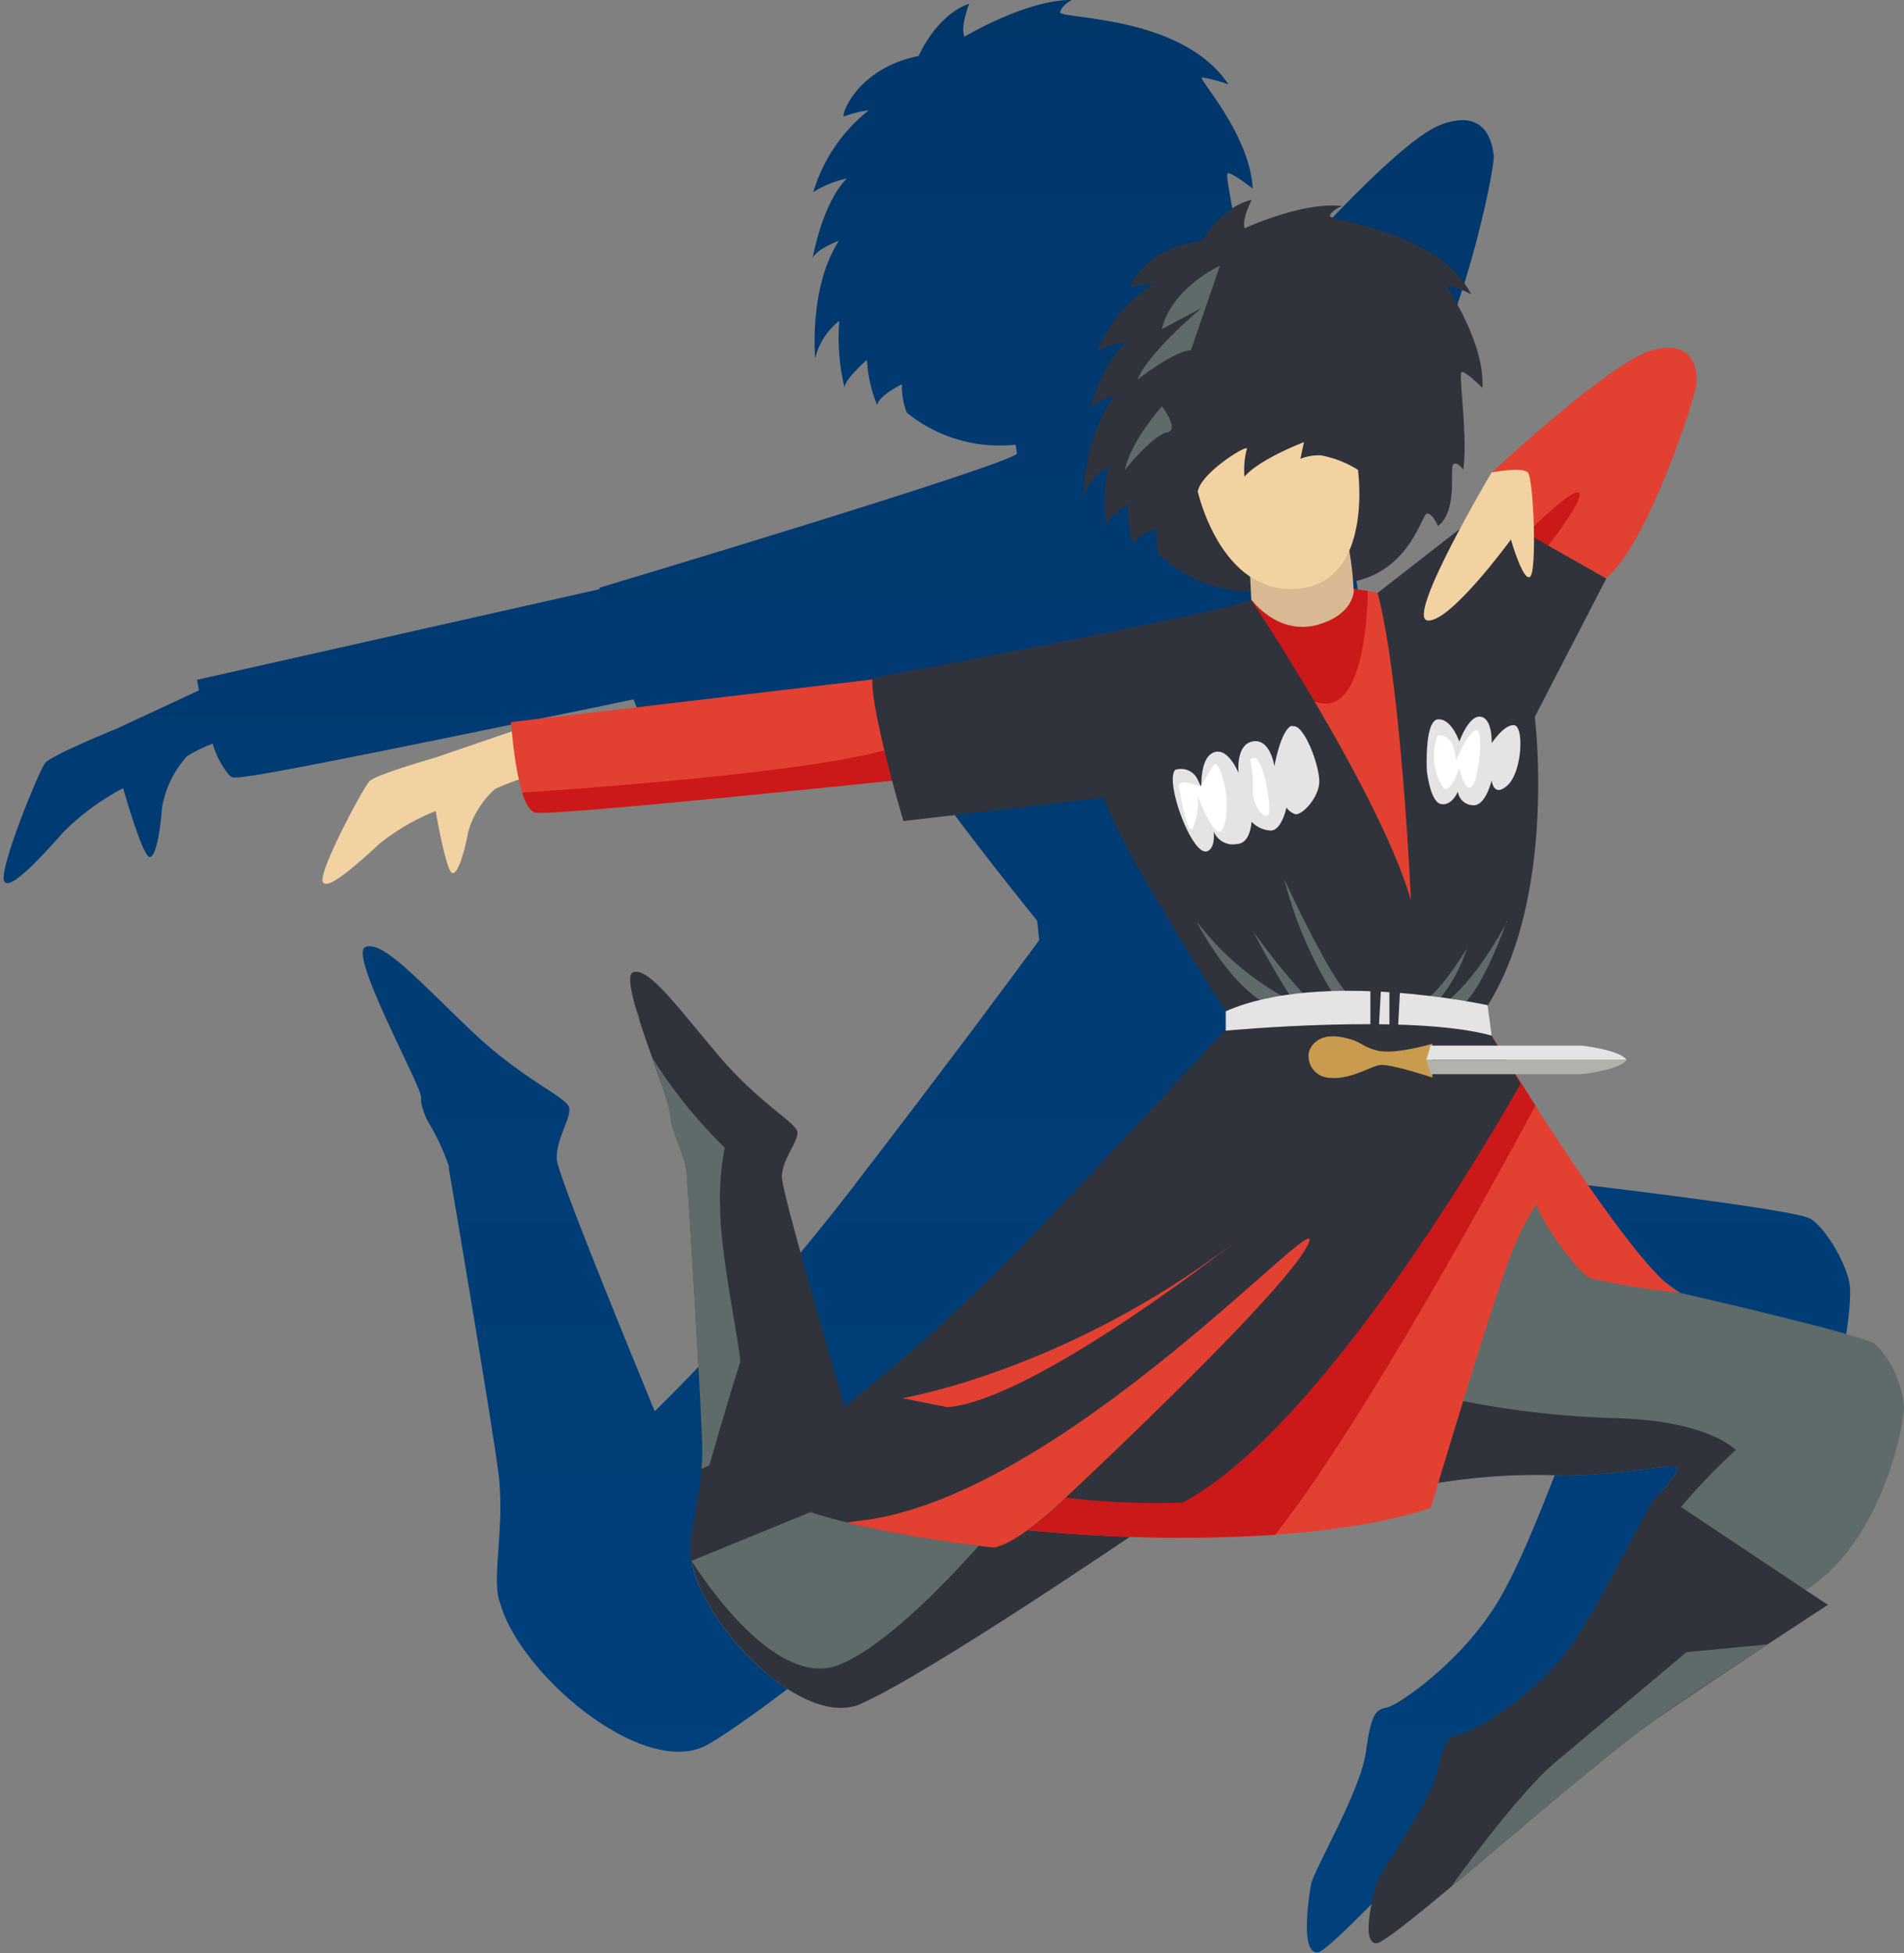 <svg id="Layer_1" data-name="Layer 1" xmlns="http://www.w3.org/2000/svg" xmlns:xlink="http://www.w3.org/1999/xlink" viewBox="0 0 153.11 157.04"><rect x="0" y="0" width="153.11" height="157.04" fill="#808080" stroke="none"/><defs><style>.cls-1{fill:none;}.cls-2{clip-path:url(#clip-path);}.cls-3{fill:url(#linear-gradient);}.cls-4{fill:#5e6b6a;}.cls-5{fill:#f3d2a2;}.cls-6{fill:#30333b;}.cls-7{fill:#e24131;}.cls-8{fill:#ca1918;}.cls-9{fill:#d8b993;}.cls-10{fill:#e5e4e5;}.cls-11{fill:#c99b4e;}.cls-12{fill:#b1b2ac;}.cls-13{fill:#fff;}</style><clipPath id="clip-path" transform="translate(-8.9 -7.75)"><path class="cls-1" d="M95,7.75c-3.63,0-8.54,2.95-8.54,2.95-.37-.77.38-2.66.38-2.66-2.67.93-4.07,4.21-4.07,4.21-5,1-6.29,4.86-6,4.86h0a9,9,0,0,1,2-.5,13.22,13.22,0,0,0-4.47,6.58A8.42,8.42,0,0,1,77,22.1c-2,2-2.75,6.4-2.75,6.4.36-.77,2.11-1.39,2.11-1.39-2.44,3.75-1.91,9.44-1.91,9.44a5.47,5.47,0,0,1,1.94-3,17,17,0,0,0,.42,5.36c.06-.73,1.8-2.22,1.8-2.22a11.42,11.42,0,0,0,.82,3.62c.2-.82,2-1.66,2-1.66a5.73,5.73,0,0,0,.39,2.28,11.77,11.77,0,0,0,7.58,2.64,10.74,10.74,0,0,0,1.17-.06l.11.71C89.92,45.18,57.12,55,57.12,55v.12L24.74,62.41s.06.33.16.85l-6.65,3.09S13,68.47,12.51,69.12,8.9,77.4,9.21,78.53a.29.29,0,0,0,.29.23c.83,0,3.15-2.58,4.55-4.16a19.91,19.91,0,0,1,4.75-3.48s1.54,5.48,2.13,5.54h0c.58,0,.91-2.64,1-4a8.3,8.3,0,0,1,2-4.1A11.55,11.55,0,0,1,26,67.54a7.12,7.12,0,0,0,1.31,2.52l0,0,.15.12,0,0,.14.08,0,0a.72.72,0,0,0,.19,0H28c2.06-.07,20.73-4,28.93-5.67l.49-.1,2.31-.49.12,0c.77,2,1.41,3.53,1.41,3.53l17.9-4.06C81.13,67.82,89.8,78.69,92.3,81.78l.17,1.56c-1.48,2-6.22,8.47-15.38,20.38a174,174,0,0,1-15.54,17.5c-3.2-7.77-7.84-19.2-7.88-20.27-.07-1.63,1.18-3.29,1-4.14s-3.73-2.23-7.85-6.16c-3.78-3.59-6.69-6.82-8.19-6.82a.81.81,0,0,0-.38.08c-1,.54,2.32,7,3.91,10.48l.17.38,0,0c.11.25.21.48.29.68l0,0c0,.08.06.15.08.22l0,.09.06.15,0,.08,0,.13,0,.06,0,.14a5.17,5.17,0,0,0,.49,1.49A18.42,18.42,0,0,1,45,101.53s0,.12,0,.2c.44,2.58,3.48,20.52,4,24.59.08.64.11,1.29.13,1.93h0c.09,3.54-.66,6.88,0,8.43,1.37,4.93,9,11.92,14.34,11.92a5.32,5.32,0,0,0,.81-.06,4.75,4.75,0,0,0,1.06-.29,4.44,4.44,0,0,0,.49-.24c.55-.31,1.21-.73,1.94-1.23,6.2-4.19,18-14.05,20.89-16.5l.58,0,.57-.05,1.67-.13h.12l1.7-.17.53,0L95,129.7l.53-.06,1.37-.18.18,0,1.46-.2.49-.08c.32,0,.64-.1,1-.15l.49-.07,1.08-.19c9.79-1.72,14.1-4,14.1-4s.16-.88.43-2.28c1.32-.36,3.39-.87,5.74-1.26,1.34-.22,2.77-.41,4.21-.5,1.07-.07,2.14-.2,3.15-.35,4-.61,7.33-1.65,8.15-1.65a.34.34,0,0,1,.17,0l.06.07,0,.12a8.35,8.35,0,0,1-1.34,2.34h0c-1.1,1-3.69,9.56-6.63,14.78s-8.35,8.84-9.2,9-1.27.35-1.7,3.56-4.23,9.51-4.43,10.73-.82,5.4.5,5.4h.07c.83-.09,6.71-6.34,12.64-12.51l.06-.05.68-.71.45-.47.58-.59c.19-.21.39-.41.59-.61l.45-.47,1-1,.32-.33.71-.73.06-.06h-1v-.91h2l.07-.07.34-.33.81-.82.14-.13.46-.45V143h1.43v.15l.13-.12.56-.51.23-.21.7-.62,2.3-1.95h0c2.36-2,4.84-4,6.93-5.76,2.94-2.42,5.11-4.17,5.11-4.17l-2.13-1.12c6.44-5.07,7.33-15.85,7.16-17.51s-1.92-4.71-3.2-5.45S136.16,103,136.16,103l-1.51-.85c-3.27-2.43-9-9.27-13.39-14.73h0c-.75-.93-1.45-1.82-2.1-2.65l6-.63s3.47-.74,4-1.73c-.69-.85-4.24-.86-4.24-.86l-7.56.8-.36-.47-.29-.38L116,78.73h0c5.25-10.71,1.53-26.63,1.53-26.63l5.16-13.2c3.43-3.35,6.45-17.49,6.33-18.64-.1-.92-.49-2.85-2.52-2.85a5.05,5.05,0,0,0-1.81.4c-3.64,1.4-13.37,12.61-13.37,12.61s-1.13,2.44-2.29,5.29l-6.93,6.67-2.17-.08h0c0-.16,0-.37-.1-.59,5-1.6,5.53-6.66,6-6.85a.27.27,0,0,1,.12,0c.46,0,1,1,1,1,1.66-1.56.54-5.22.78-5.69a.26.26,0,0,1,.23-.14c.31,0,.76.47.76.47.11-3-1.43-8.72-1.08-8.83h0c.43,0,2,1.25,2,1.25-.25-4.48-4.5-8.91-4.07-8.95h0a12.06,12.06,0,0,1,2.12.57C103.91,8.86,94,9.32,94.15,8.72s1-1,1-1Z"/></clipPath><linearGradient id="linear-gradient" x1="-971.17" y1="682.26" x2="-970.52" y2="682.26" gradientTransform="matrix(0, -1200.13, -1200.13, 0, 818872.14, -1164950.79)" gradientUnits="userSpaceOnUse"><stop offset="0" stop-color="#bc822a"/><stop offset="0.06" stop-color="#9b7739"/><stop offset="0.18" stop-color="#596158"/><stop offset="0.28" stop-color="#29516e"/><stop offset="0.36" stop-color="#0b477c"/><stop offset="0.41" stop-color="#004381"/><stop offset="0.55" stop-color="#00417d"/><stop offset="0.7" stop-color="#013970"/><stop offset="0.86" stop-color="#012d5b"/><stop offset="1" stop-color="#021e42"/></linearGradient></defs><g class="cls-2"><rect class="cls-3" width="148.82" height="157.04"/></g><path class="cls-4" d="M115.33,28.7s3.6,1.06,5.3,3c0,0-3.18-.63-4-.21s-1.27-2.76-1.27-2.76" transform="translate(-8.9 -7.75)"/><path class="cls-5" d="M51.45,66.08l-7.56,2.59s-4.8,1.37-5.29,1.9-3.93,6.94-3.76,8,3-1.53,4.6-3a17.55,17.55,0,0,1,4.5-2.61s.84,5,1.36,5,1.05-2.21,1.26-3.37a7.36,7.36,0,0,1,2.16-3.41A22.33,22.33,0,0,1,52,70Z" transform="translate(-8.9 -7.75)"/><path class="cls-4" d="M100.42,130.86S83.6,142.33,78.1,144.75c-4.7,2.06-12.74-6.33-13.6-11.5l.19-1.05L68,127.89l10.15-.48Z" transform="translate(-8.9 -7.75)"/><path class="cls-6" d="M78.1,144.75c5.5-2.42,22.32-13.89,22.32-13.89L90,129.24s-8.23,10.23-13.65,12.38-11.83-8.37-11.83-8.37c.86,5.17,8.9,13.56,13.6,11.5" transform="translate(-8.9 -7.75)"/><path class="cls-6" d="M64.5,133.25l14.27-5.84s-7.08-23.66-7-25.1,1.34-2.78,1.25-3.54-3.07-2.3-6.32-6.13-5.66-7.19-6.9-6.71,3,10.15,3,11.4S64,100.59,64.12,102s1.17,18.39,1.25,22.13-1.35,7.43-.87,9.1" transform="translate(-8.9 -7.75)"/><path class="cls-7" d="M79.66,62.31l1.8,8.13S53.57,73.36,52,73.09,50,65.81,50,65.81Z" transform="translate(-8.9 -7.75)"/><path class="cls-8" d="M81.46,70.44l-.58-2.63c-5.54,1.94-24.92,3.34-30,3.67.29.88.65,1.53,1.1,1.61,1.55.27,29.44-2.65,29.44-2.65" transform="translate(-8.9 -7.75)"/><path class="cls-4" d="M132.61,103.56,144,111.7s14.65,3.35,15.71,4.12a8.34,8.34,0,0,1,2.3,5.07c0,1.54-1.92,11.59-8.63,15.14s-11.11-6.61-11.11-6.61l.1-1.63s1.72-1.82,1.34-2.11-5.17.87-10.25.67a49.43,49.43,0,0,0-10.25.87s6.9-22.9,9.39-23.66" transform="translate(-8.9 -7.75)"/><path class="cls-6" d="M138.92,121.78a75.2,75.2,0,0,1-13.18-1.54l-.84,1.63c-1,3.1-1.68,5.35-1.68,5.35a49.43,49.43,0,0,1,10.25-.87c5.08.2,9.87-.95,10.25-.67s-1.34,2.11-1.34,2.11l-.1,1.63s.19.42.53,1.05a51,51,0,0,1,5.67-6.13s-2.13-2.35-9.56-2.56" transform="translate(-8.9 -7.75)"/><path class="cls-6" d="M142.38,127.79l13.51,9s-7.86,5.09-13.7,9.11S120.83,164,119.58,164s-.29-3.74,0-4.79,4.22-6.23,4.89-9,1-2.87,1.82-3,5.84-2.78,8.9-7.09,6.13-11.59,7.19-12.36" transform="translate(-8.9 -7.75)"/><path class="cls-7" d="M128.87,45.73s9.58-8.94,12.9-9.83,3.58,1.53,3.58,2.55-4,13.16-7.28,15.77S128.36,50,128.36,50Z" transform="translate(-8.9 -7.75)"/><path class="cls-8" d="M129,53.27s6.39-6.65,6.9-5.88S131,54.67,131,54.67Z" transform="translate(-8.9 -7.75)"/><path class="cls-6" d="M109.84,55.31a10.67,10.67,0,0,1-7.79-3.07,5.1,5.1,0,0,1-.13-2s-1.66.58-1.91,1.28a10.1,10.1,0,0,1-.39-3.26S98,49.37,97.84,50A14.92,14.92,0,0,1,98,45.26a4.89,4.89,0,0,0-2,2.45s.07-5,2.56-8.11c0,0-1.6.38-2,1,0,0,1-3.77,3-5.36a7.61,7.61,0,0,0-2.43.7,11.68,11.68,0,0,1,4.54-5.36,7.83,7.83,0,0,0-1.79.25c-.38.19,1.09-3.25,5.68-3.7,0,0,1.54-2.75,4-3.32,0,0-.83,1.59-.57,2.3,0,0,4.66-2.18,7.85-1.79,0,0-.76.25-1,.76s8.56,1,11.37,6.33a9.47,9.47,0,0,0-1.85-.71c-.38,0,2.94,4.28,2.75,8.24,0,0-1.35-1.34-1.66-1.28s.51,5.23.12,7.85c0,0-.57-.76-.83-.37s.39,3.7-1.21,4.91c0,0-.45-1.08-.89-1s-1.41,4.85-6.39,5.55a51.08,51.08,0,0,1-7.41.64" transform="translate(-8.9 -7.75)"/><path class="cls-7" d="M127.91,89.48s12.36,20.68,16.1,22.22a60.49,60.49,0,0,1-7.16-1.15c-1.18-.48-4.34-5.08-4.38-6a19.53,19.53,0,0,0-2,3.93c-1.34,3.16-6.51,20.5-6.51,20.5s-10.06,4-33.34,1.72l20.12-29.12Z" transform="translate(-8.9 -7.75)"/><path class="cls-8" d="M111.46,131.13c7.18-9.13,18.07-29.19,20.91-34.49-2.55-4-4.46-7.17-4.46-7.17l-5.64,4-18.65,18.43-13,18.78a122.74,122.74,0,0,0,20.81.47" transform="translate(-8.9 -7.75)"/><polygon class="cls-7" points="108.87 47.36 110.78 47.63 112.69 49.93 114.5 74.54 111.69 74.54 100.05 49.45 100.62 48.2 108.87 47.36"/><path class="cls-8" d="M109.52,56,109,57c.95,1.69,3.57,7.33,6.52,7.33,3.37,0,3.37-9,3.37-9l0-.06-1.12-.15Z" transform="translate(-8.9 -7.75)"/><path class="cls-6" d="M109.52,56s10.35,15.52,12.84,24.14c0,0-.77-17.44-2.68-24.72l8.62-6.7,9.77,5.55-5.75,11.12s1.92,15.32-4.41,24.14l3.26,5.36S116,122.23,104,128.56a61.22,61.22,0,0,1-9.39-.39s-3.64,3.64-5.75,4c0,0-18.2-1.92-19.54-5.75a150.79,150.79,0,0,0,22.8-19.54c11.3-11.88,15.9-17,15.9-17s-8.81-13.41-10.35-18L81.55,73.77s-2.68-9-2.49-11.5c0,0,29.7-5.55,30.46-6.32" transform="translate(-8.9 -7.75)"/><path class="cls-4" d="M105.1,81.79S107.69,87,111,88.62s2-.26,2-.26a22.32,22.32,0,0,1-7.9-6.57" transform="translate(-8.9 -7.75)"/><path class="cls-4" d="M109.7,82.67a58.57,58.57,0,0,0,3.3,5.69c.86,1,1.2-.17,1.2-.17a53.79,53.79,0,0,1-4.5-5.52" transform="translate(-8.9 -7.75)"/><path class="cls-4" d="M130.08,81.79s-2.22,6.38-4,7-1.89.1-1.89.1,2.37-.58,5.93-7.08" transform="translate(-8.9 -7.75)"/><path class="cls-4" d="M124.48,88.28A12.12,12.12,0,0,0,126.86,84s-2.25,3.74-3.46,4.16,1.08.09,1.08.09" transform="translate(-8.9 -7.75)"/><path class="cls-4" d="M116.17,87.77a32.93,32.93,0,0,1-4-9.34s3.91,8.49,5.27,9.34-1.26,0-1.26,0" transform="translate(-8.9 -7.75)"/><path class="cls-5" d="M128.87,45.73s2.4-.45,2.88,0,.76,8,.19,8.4-1.54-3-1.54-3-4.88,6.7-6.7,6.51,5.17-11.94,5.17-11.94" transform="translate(-8.9 -7.75)"/><path class="cls-9" d="M109.43,54.12l.09,1.83s2.16,3,5.46,2c2.26-.7,2.69-2,2.78-2.59a24.66,24.66,0,0,0-.38-3.46Z" transform="translate(-8.9 -7.75)"/><path class="cls-5" d="M105.21,47.23s1.82,8.34,8,7.86,4.89-9.56,4.89-9.56a8.44,8.44,0,0,0-3-1.17,4,4,0,0,0-1.63.28l.29-1.34s-3.55,1.34-4.79,2.78a6.55,6.55,0,0,1,.19-2.2c.29-.58-3.64,1.82-3.93,3.35" transform="translate(-8.9 -7.75)"/><path class="cls-10" d="M107.47,89.06v1.56s14.94-1.41,21.38.4l-.33-2.45s-13.34-2.9-21.05.49" transform="translate(-8.9 -7.75)"/><polygon class="cls-6" points="111.73 79.53 112.6 79.33 112.31 84.7 111.73 84.98 111.73 79.53"/><polygon class="cls-6" points="110.2 79.53 111.06 79.33 110.77 84.7 110.2 84.98 110.2 79.53"/><path class="cls-11" d="M124.08,91.66v2.73s-3.45-1.15-4.26-1-2.49,1.27-4.21,1a1.74,1.74,0,0,1-1.44-2.11c.19-.53.81-1.44,2.54-1.15s1.58.77,3,1.1,4.4-.57,4.4-.57" transform="translate(-8.9 -7.75)"/><path class="cls-10" d="M123.94,91.82h12.12s3.11.34,3.64,1.15H123.6Z" transform="translate(-8.9 -7.75)"/><path class="cls-12" d="M123.94,94.12h12.12s3.11-.33,3.64-1.15H123.6Z" transform="translate(-8.9 -7.75)"/><path class="cls-10" d="M112.78,66.1c-.89.32-1.4,3.26-1.4,3.26s-.32-2.24-1.73-2-1.15,2.55-1.15,2.55-.83-2.11-2-1.66c-.93.36-1,2-1,2.79l-.27-.56a1.47,1.47,0,0,0-1.82-.83c-.89.9,1.41,7.16,2.62,6.52.42-.22.53-.82.47-1.56a1.67,1.67,0,0,0,1.89,1c1.09-.06,1.15-1.79,1.15-1.79a2.3,2.3,0,0,0,1.54.71c.89,0,1.27-1.85,1.27-1.85a1.47,1.47,0,0,0,.64.51c.51.25,2-1.28,2-2.62s-1.28-4.73-2.17-4.41" transform="translate(-8.9 -7.75)"/><path class="cls-10" d="M123.64,69.68s-.2-4,.89-4.09,1.72,1.79,1.72,1.79.77-2.17,1.73-2,.87,2.13.87,2.13,1-1.53,1.81-1.45.64,3.73-.51,4.81-1.3-.38-1.3-.38-.49,2.17-1.57,2a1.27,1.27,0,0,1-1.15-1.09s-.45,1.15-1.34,1-1.15-2.68-1.15-2.68" transform="translate(-8.9 -7.75)"/><path class="cls-7" d="M114.11,107.75C115.86,103.92,94.5,128,78.25,130c-.46.05-.87.12-1.28.18a103.1,103.1,0,0,0,11.86,2c2.11-.39,5.75-4,5.75-4s17.79-16.59,19.53-20.42" transform="translate(-8.9 -7.75)"/><path class="cls-4" d="M107,29.12s-3.83,1.7-4.68,5.1l3.19-1.7s-4.31,3.62-5.13,5.74c0,0,3-2.34,4.28-2.34Z" transform="translate(-8.9 -7.75)"/><path class="cls-4" d="M102.36,40.39s-2.55,2.85-3,5.14c0,0,2.25-2.81,3.36-3s-.39-2.12-.39-2.12" transform="translate(-8.9 -7.75)"/><path class="cls-13" d="M103.73,71.13s.65,4.11,1.13,3.15a5.92,5.92,0,0,0,.35-2.55s1.41,3.8,2,2.69.22-3.29.22-3.29-.54-2.59-1-1.79-1,1.66-1,1.66-1.92-.84-1.75.13" transform="translate(-8.9 -7.75)"/><path class="cls-13" d="M109.43,68.86a8.21,8.21,0,0,1,.21,2.27c0,1.64,1,2.51,1.28,2.11s-.51-5.57-1.49-4.38" transform="translate(-8.9 -7.75)"/><path class="cls-13" d="M124.46,66.87a1.24,1.24,0,0,1,1.2.64,3.9,3.9,0,0,1,.32,1.43s.88-2.23,1.59-2.47.24,4.06-.32,4.54-1-1.51-1-1.51-.7,2.06-1.26,1.63a4.68,4.68,0,0,1-.48-4.26" transform="translate(-8.9 -7.75)"/><path class="cls-4" d="M60.33,89.82a1.63,1.63,0,0,0-.24-.79c.07.26.15.52.24.79" transform="translate(-8.9 -7.75)"/><path class="cls-4" d="M65.94,125.57s1.81-6.27,2.49-8.3c0-1.14-1.64-8.84-1.62-12.46a21,21,0,0,1,.37-4.78,39.26,39.26,0,0,1-5.87-7.3,32.94,32.94,0,0,1,1.47,4.6c0,1.24,1.24,3.26,1.34,4.69s1.17,18.39,1.25,22.13a16.19,16.19,0,0,1-.06,1.71Z" transform="translate(-8.9 -7.75)"/><path class="cls-4" d="M125.54,159.5c5.38-4.49,13-11.06,16.65-13.61,2.84-2,6.16-4.17,8.82-5.92l-6.49.62L134,149.42c-3.23,2.72-8.44,10.07-8.45,10.08" transform="translate(-8.9 -7.75)"/><path class="cls-7" d="M108.17,107.64S92,120.38,85.07,120.89l-3.61-.72s13.12-2.17,26.71-12.53" transform="translate(-8.9 -7.75)"/></svg>